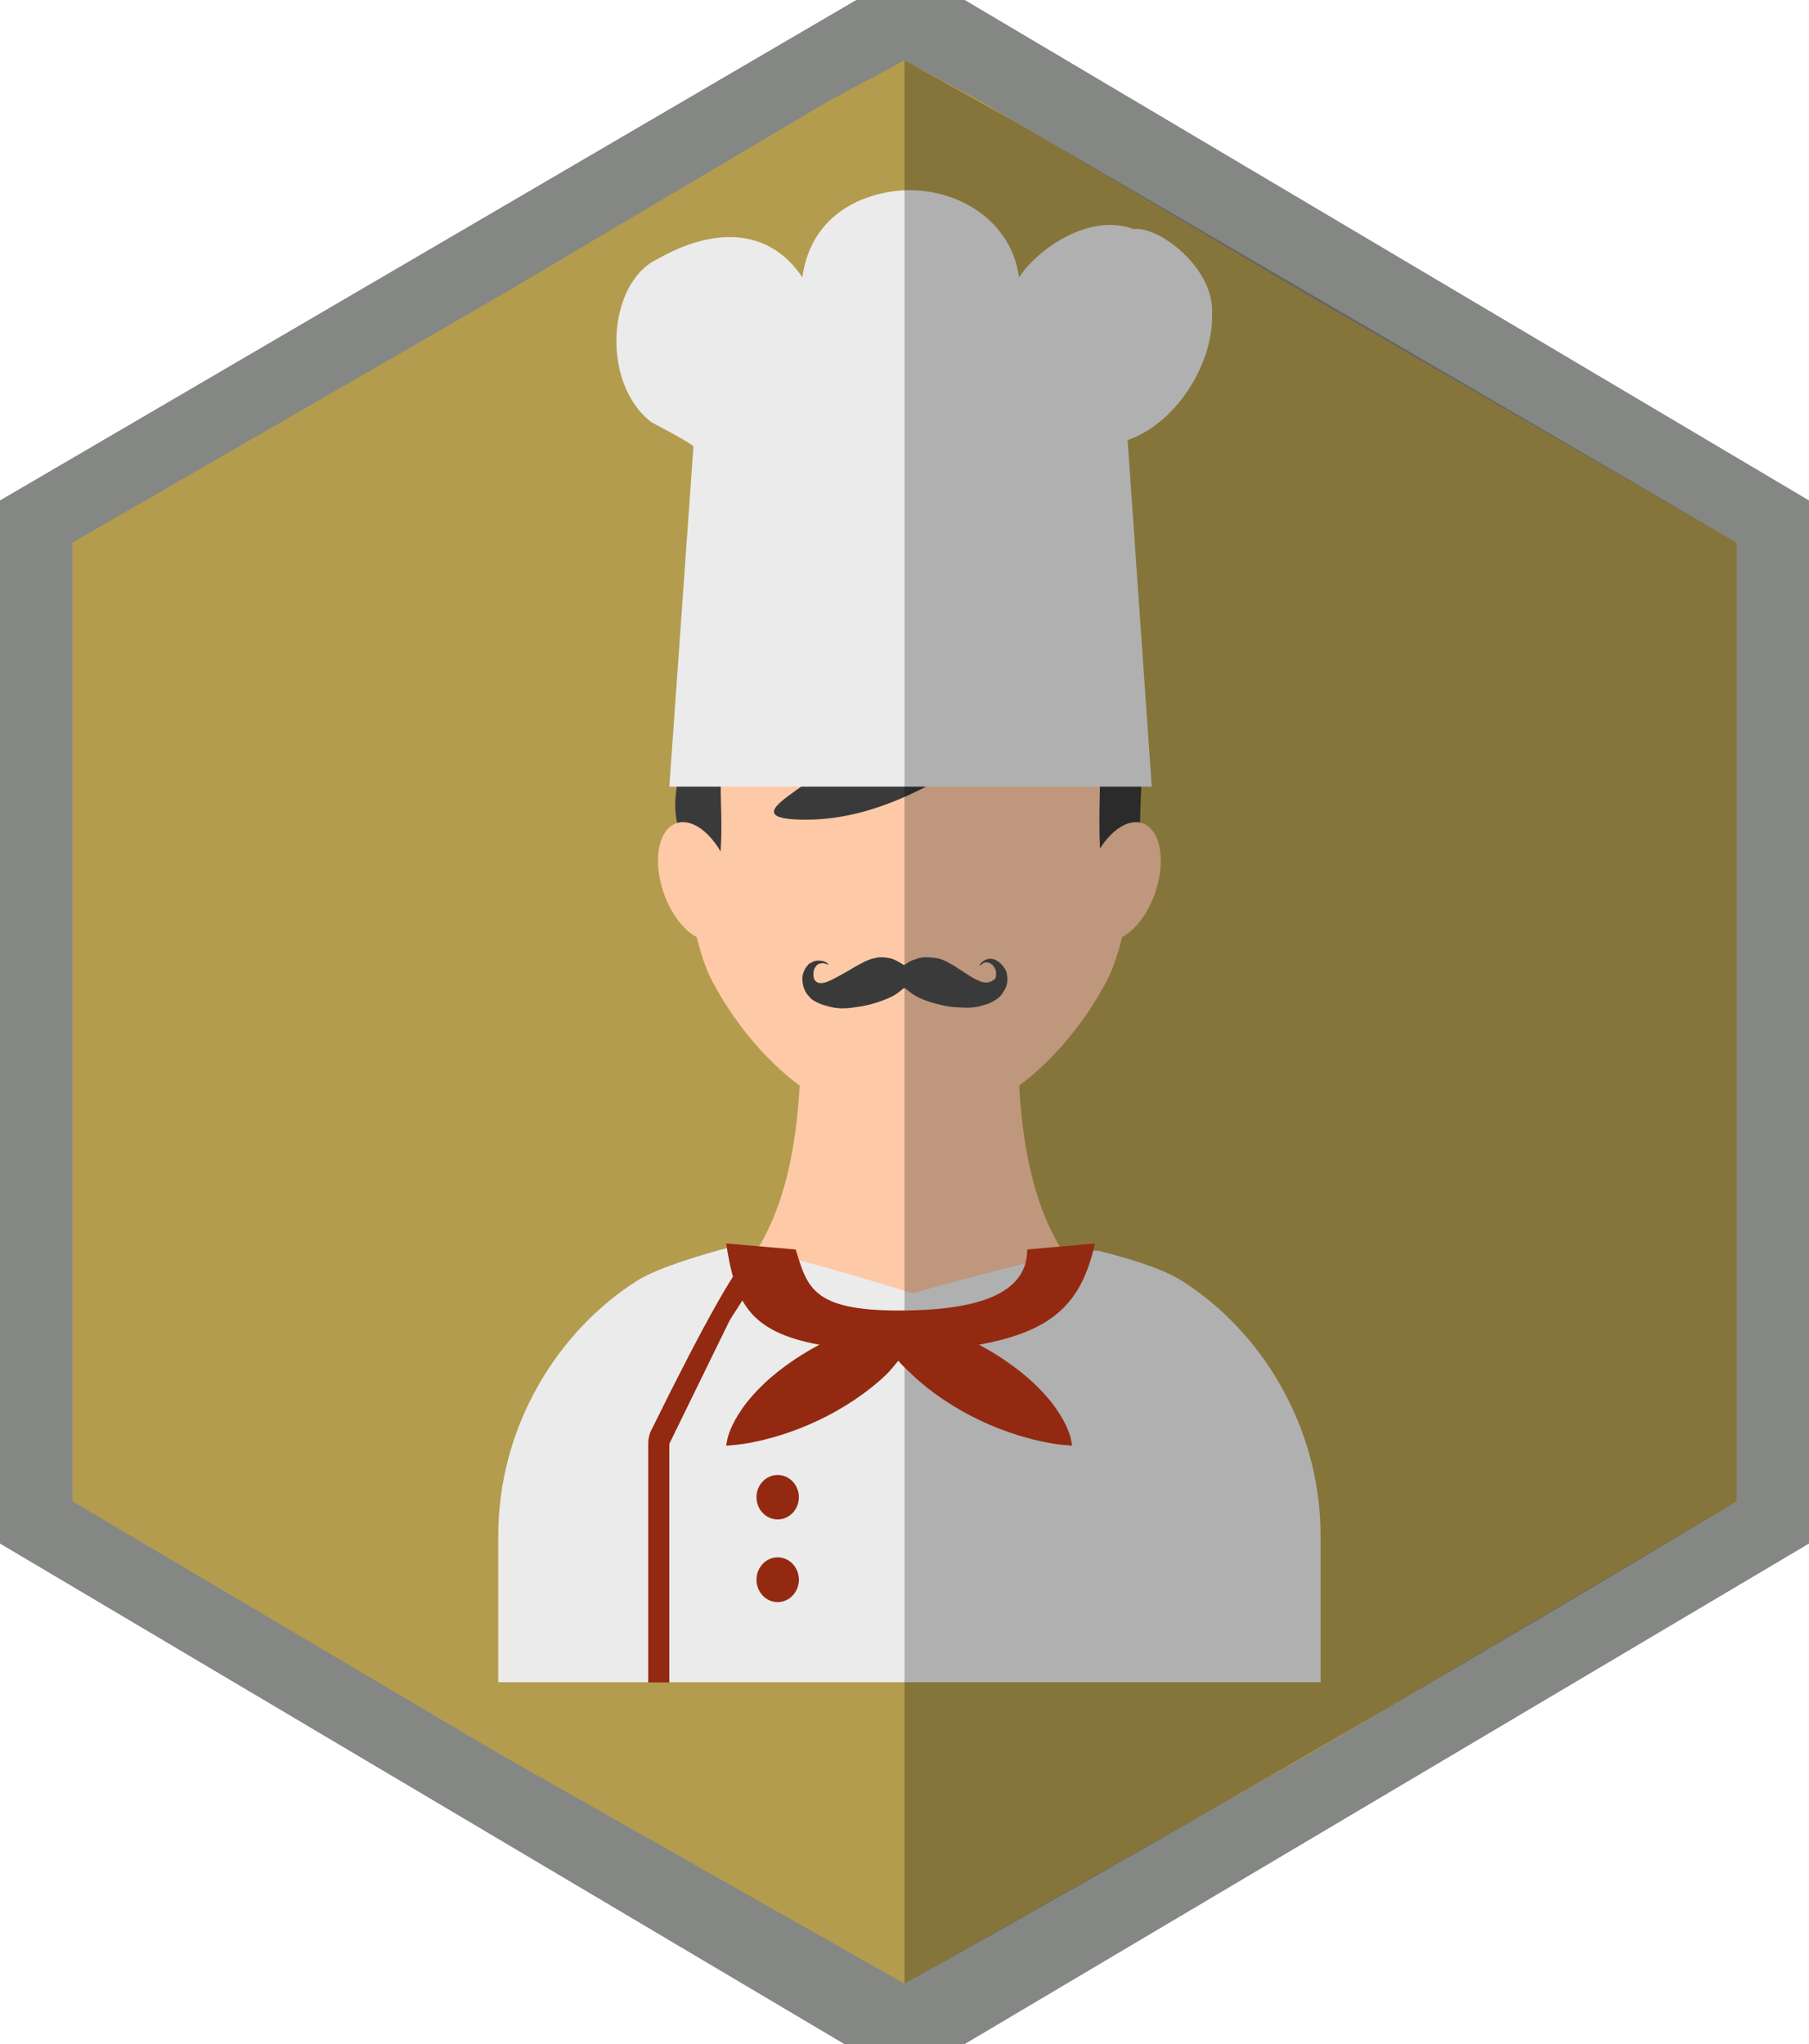 <?xml version="1.0" standalone="no"?><!-- Generator: Gravit.io --><svg xmlns="http://www.w3.org/2000/svg" xmlns:xlink="http://www.w3.org/1999/xlink" style="isolation:isolate" viewBox="0 0 300 339" width="300" height="339"><defs><clipPath id="_clipPath_0JmPpNwn6N53q2QRARG7MnS1ZE0sGv9L"><rect width="300" height="339"/></clipPath></defs><g clip-path="url(#_clipPath_0JmPpNwn6N53q2QRARG7MnS1ZE0sGv9L)"><clipPath id="_clipPath_TDJmExXs99GMX0n823MYDtZOmeAVOcwT"><rect x="0" y="0" width="300" height="339" transform="matrix(1,0,0,1,0,0)" fill="rgb(255,255,255)"/></clipPath><g clip-path="url(#_clipPath_TDJmExXs99GMX0n823MYDtZOmeAVOcwT)"><g id="Group"><path d=" M 142 0 L 151 0 L 160 0 L 300 83 L 300 256 L 160 339 L 151 339 L 140 339 L 0 256 L 0 83 L 142 0 Z " fill-rule="evenodd" fill="rgb(133,135,133)"/><path d=" M 83 49 L 137 17 L 150 10 L 163 17 L 217 49 L 288 90 L 288 249 L 217 291 L 150 329 L 83 291 L 12 249 L 12 90 L 83 49 Z " fill-rule="evenodd" fill="rgb(179,156,77)"/><g id="waiter"><g id="XMLID_5_"><g id="XMLID_55_"><g id="XMLID_1169_"><path d=" M 198.091 221.955 C 187.482 217.967 168.847 214.949 168.847 173.374 L 152.235 173.374 L 149.393 173.374 L 132.782 173.374 C 132.782 214.949 114.147 217.967 103.538 221.955 C 103.538 250.234 142.656 251.103 149.393 253.739 L 149.393 254.656 C 149.393 254.656 149.917 254.544 150.815 254.25 C 151.712 254.544 152.236 254.656 152.236 254.656 L 152.236 253.739 C 158.973 251.103 198.091 250.234 198.091 221.955 Z " fill="rgb(253,201,166)"/></g></g><g id="XMLID_51_"><g id="XMLID_1172_"><path d=" M 219 254.714 L 219 279 L 82.629 279 L 82.629 254.714 C 82.629 236.546 92.504 220.707 105.705 212.379 C 109.139 210.205 116.895 207.943 120.96 206.889 C 124.343 206 151.329 214.488 151.329 214.488 C 151.329 214.488 178.991 206.597 182.374 207.486 C 186.439 208.54 192.49 210.205 195.924 212.379 C 209.125 220.707 219 236.546 219 254.714 Z " fill="rgb(235,235,235)"/></g></g><g id="XMLID_47_"><g id="XMLID_1175_"><path d=" M 150.816 186.605 C 135.214 186.605 123.305 172.803 117.969 162.453 C 112.632 152.103 108.94 115.025 120.435 98.636 C 131.692 82.587 150.816 90.375 150.816 90.375 C 150.816 90.375 169.939 82.587 181.196 98.636 C 188.687 109.317 189.727 128.785 188.066 143.915 C 187.178 152.001 185.518 158.848 183.66 162.453 C 178.322 172.803 166.415 186.605 150.816 186.605 Z " fill="rgb(253,201,166)"/></g></g><g id="XMLID_34_"><g id="XMLID_1183_"><path d=" M 183.466 96.156 C 182.239 96.204 176.487 77.468 161.142 81.647 C 150.608 84.516 149.278 86.076 145.162 87.297 C 128.448 81.915 112.462 95.936 113.056 109.08 C 114.055 131.211 110.34 130.873 112.888 138.604 C 115.436 146.334 117.699 152.578 117.699 152.578 C 117.699 152.578 118.265 154.706 119.397 142.516 C 120.529 130.326 116.724 123.783 125.727 123.783 C 155.535 123.783 114.532 135.945 133.655 135.945 C 152.632 135.945 167.301 119.598 176.233 118.41 C 185.164 117.221 181.43 130.326 182.562 142.516 C 183.694 154.706 184.26 152.578 184.26 152.578 C 184.26 152.578 189.329 146.78 189.071 138.604 C 188.781 129.377 192.691 95.796 183.466 96.156 Z " fill="rgb(58,58,58)"/></g></g><g id="XMLID_6_"><path d=" M 182.684 155.779 C 179.737 154.606 178.895 149.354 180.805 144.059 C 182.715 138.764 186.659 135.417 189.606 136.59 C 192.553 137.763 193.395 143.014 191.485 148.31 C 189.575 153.605 185.631 156.952 182.684 155.779 Z " fill="rgb(253,201,166)"/><path d=" M 112.02 136.588 C 114.967 135.415 118.91 138.762 120.82 144.058 C 122.73 149.353 121.888 154.605 118.941 155.778 C 115.994 156.951 112.05 153.604 110.14 148.308 C 108.23 143.013 109.072 137.761 112.02 136.588 Z " fill="rgb(253,201,166)"/></g></g></g><path d=" M 125.452 262 C 125.452 259.951 127.029 258.288 128.969 258.288 C 130.909 258.288 132.485 259.951 132.485 262 C 132.485 264.049 130.909 265.712 128.969 265.712 C 127.029 265.712 125.452 264.049 125.452 262 Z " fill="rgb(148,41,17)"/><path d=" M 125.453 248.313 C 125.453 246.278 127.028 244.626 128.968 244.626 C 130.909 244.626 132.484 246.278 132.484 248.313 C 132.484 250.348 130.909 252 128.968 252 C 127.028 252 125.453 250.348 125.453 248.313 Z " fill="rgb(148,41,17)"/><path d=" M 121 219 C 121.411 218.249 127.025 209.909 127 209 Q 125.186 207.647 124.5 208.06 Q 121.477 209.88 108.157 236.902 C 107.729 237.646 107.5 238.54 107.5 239.456 L 107.5 279.03 L 111 279.03 L 111 239.456 L 121 219 Z " fill="rgb(148,41,17)"/><path d=" M 188 38 C 180.764 35.285 172.228 41.126 169 46 C 167.535 35.397 156.698 30.19 147.344 31.851 C 139.986 33.158 134.214 37.659 133.061 46 C 127.332 37.425 117.859 37.883 108.991 43 C 100.691 46.949 99.63 63.559 108 70 C 109.564 70.889 113.401 72.792 115 74 L 111 130.464 L 191 130.464 L 187 73 C 195.635 69.923 201.302 59.67 201 52 C 201.394 44.429 192.125 37.425 188 38 Z " fill="rgb(235,235,235)"/><path d=" M 150 10 L 168 20 L 288 90 L 288 249 C 277.313 255.417 266.591 261.803 255.836 268.156 C 220.922 288.781 185.648 309.067 150 329 L 150 10 Z " fill-rule="evenodd" fill="rgb(0,0,0)" fill-opacity="0.25"/><g id="mustache-clipart-svg-692872-8231799"><path d=" M 162.831 159.905 L 162.782 159.905 L 162.782 159.954 L 162.733 159.954 L 162.733 159.954 L 162.733 160.003 L 162.733 160.003 L 162.733 160.003 L 162.684 160.003 L 162.684 160.003 L 162.684 160.053 L 162.635 160.053 L 162.635 160.053 L 162.635 160.102 L 162.536 160.102 L 162.487 160.102 L 162.487 160.053 L 162.536 160.003 L 162.536 159.954 L 162.536 159.905 L 162.585 159.905 L 162.585 159.905 L 162.585 159.856 L 162.635 159.856 L 162.635 159.856 L 162.635 159.807 L 162.635 159.807 L 162.635 159.807 L 162.684 159.758 L 162.733 159.709 L 162.733 159.709 L 162.733 159.709 L 162.733 159.66 Q 162.733 159.66 162.881 159.561 Q 162.979 159.414 163.372 159.218 Q 163.766 159.021 164.208 159.021 Q 164.7 159.021 164.995 159.168 Q 165.34 159.316 165.733 159.611 Q 166.077 159.905 166.422 160.347 Q 166.766 160.789 166.913 161.281 Q 167.061 161.821 167.061 162.361 Q 167.061 162.951 166.913 163.442 Q 166.766 163.982 166.372 164.523 Q 166.077 165.063 165.684 165.407 Q 165.29 165.751 164.651 166.095 Q 164.012 166.488 163.176 166.684 Q 162.34 166.979 161.356 167.077 Q 160.422 167.175 159.192 167.077 Q 157.913 167.077 156.536 166.782 Q 155.159 166.488 153.979 166.095 Q 152.799 165.702 151.913 165.211 Q 151.077 164.719 150.635 164.326 Q 150.143 163.933 150.044 163.884 Q 149.946 163.835 149.749 163.982 Q 149.602 164.13 148.963 164.621 Q 148.323 165.112 147.438 165.505 Q 146.553 165.898 145.323 166.291 Q 144.143 166.684 142.667 166.93 Q 141.192 167.175 140.208 167.225 Q 139.274 167.274 138.831 167.175 Q 138.389 167.175 137.454 166.93 Q 136.471 166.684 135.782 166.389 Q 135.143 166.095 134.7 165.8 Q 134.258 165.407 133.913 164.965 Q 133.52 164.474 133.323 163.884 Q 133.126 163.295 133.077 162.656 Q 133.028 162.067 133.126 161.674 Q 133.225 161.33 133.422 160.839 Q 133.717 160.347 133.864 160.2 Q 134.061 160.003 134.061 159.954 Q 134.061 159.905 134.159 159.856 Q 134.258 159.807 134.7 159.561 Q 135.143 159.316 135.684 159.316 Q 136.274 159.316 136.667 159.463 L 137.061 159.611 L 137.061 159.66 L 137.061 159.66 L 137.11 159.66 L 137.11 159.709 L 137.11 159.709 L 137.159 159.709 L 137.159 159.709 L 137.159 159.709 L 137.208 159.758 L 137.258 159.807 L 137.258 159.807 L 137.258 159.807 L 137.307 159.807 L 137.307 159.807 L 137.307 159.856 L 137.356 159.856 L 137.356 159.905 L 137.356 159.954 L 137.258 159.954 L 137.11 159.905 L 137.061 159.905 L 137.012 159.905 L 137.012 159.856 L 136.963 159.856 L 136.963 159.856 L 136.963 159.807 L 136.766 159.807 Q 136.618 159.709 136.225 159.758 Q 135.831 159.807 135.536 160.003 Q 135.29 160.249 135.094 160.593 Q 134.897 160.937 134.897 161.575 Q 134.897 162.263 135.094 162.509 Q 135.241 162.754 135.487 162.902 Q 135.733 163.049 136.176 163.049 Q 136.667 163.049 137.356 162.754 Q 138.094 162.46 139.225 161.821 Q 140.405 161.182 141.536 160.495 Q 142.717 159.807 143.553 159.414 Q 144.438 159.021 145.028 158.923 Q 145.667 158.726 146.454 158.775 Q 147.241 158.825 147.979 159.021 Q 148.717 159.316 149.258 159.66 Q 149.848 160.003 149.897 160.053 Q 149.946 160.102 150.487 159.709 Q 151.028 159.316 151.766 159.119 Q 152.503 158.825 152.848 158.825 Q 153.192 158.726 154.077 158.775 Q 154.963 158.825 155.651 158.972 Q 156.29 159.119 157.225 159.611 Q 158.159 160.102 159.93 161.281 Q 161.7 162.46 162.34 162.656 Q 162.93 162.951 163.471 162.951 Q 164.012 162.951 164.405 162.754 Q 164.799 162.558 164.995 162.361 Q 165.192 162.116 165.192 161.526 Q 165.192 160.937 164.995 160.593 Q 164.799 160.249 164.553 160.003 Q 164.307 159.807 164.11 159.709 Q 163.864 159.611 163.52 159.611 Q 163.225 159.611 163.028 159.758 Q 162.881 159.905 162.831 159.905 Z " fill-rule="evenodd" fill="rgb(58,58,58)"/></g></g></g><path d=" M 177.083 237.091 C 176.898 236.633 176.647 236.11 176.335 235.536 C 176.02 234.959 175.631 234.332 175.177 233.674 C 174.223 232.295 172.972 230.858 171.56 229.521 C 170.115 228.142 168.389 226.774 166.421 225.451 C 165.085 224.562 163.72 223.756 162.347 223.024 C 174.333 220.825 179.339 216.387 181.582 206.231 L 170.352 207.231 C 170.352 213.948 163.577 217.353 149.113 217.353 C 134.648 217.353 133.893 213.443 131.959 207.231 L 120.418 206.231 C 121.918 215.65 123.893 220.825 135.88 223.024 C 134.504 223.756 133.139 224.564 131.799 225.455 C 129.837 226.774 128.11 228.142 126.667 229.519 C 125.254 230.858 124.002 232.295 123.048 233.675 C 122.595 234.332 122.205 234.959 121.889 235.539 C 121.579 236.11 121.328 236.633 121.147 237.084 C 120.769 237.983 120.652 238.582 120.645 238.606 L 120.418 239.769 L 122.151 239.616 C 122.189 239.612 123.08 239.532 124.41 239.282 C 125.096 239.157 125.874 238.989 126.727 238.78 C 127.594 238.569 128.528 238.306 129.504 238.004 C 131.557 237.366 133.7 236.526 135.697 235.578 C 137.753 234.61 139.793 233.45 141.764 232.131 C 143.728 230.804 145.451 229.433 146.883 228.062 C 147.692 227.295 148.29 226.483 148.967 225.683 C 149.642 226.483 150.533 227.293 151.34 228.06 C 152.775 229.433 154.497 230.804 156.467 232.134 C 158.433 233.45 160.473 234.61 162.525 235.576 C 164.526 236.526 166.669 237.366 168.724 238.004 C 169.698 238.306 170.632 238.567 171.501 238.782 C 172.351 238.989 173.131 239.157 173.806 239.28 C 175.147 239.532 176.038 239.612 176.076 239.616 L 177.809 239.769 L 177.581 238.605 C 177.575 238.582 177.456 237.983 177.083 237.091 Z " fill="rgb(148,41,17)"/></g></svg>